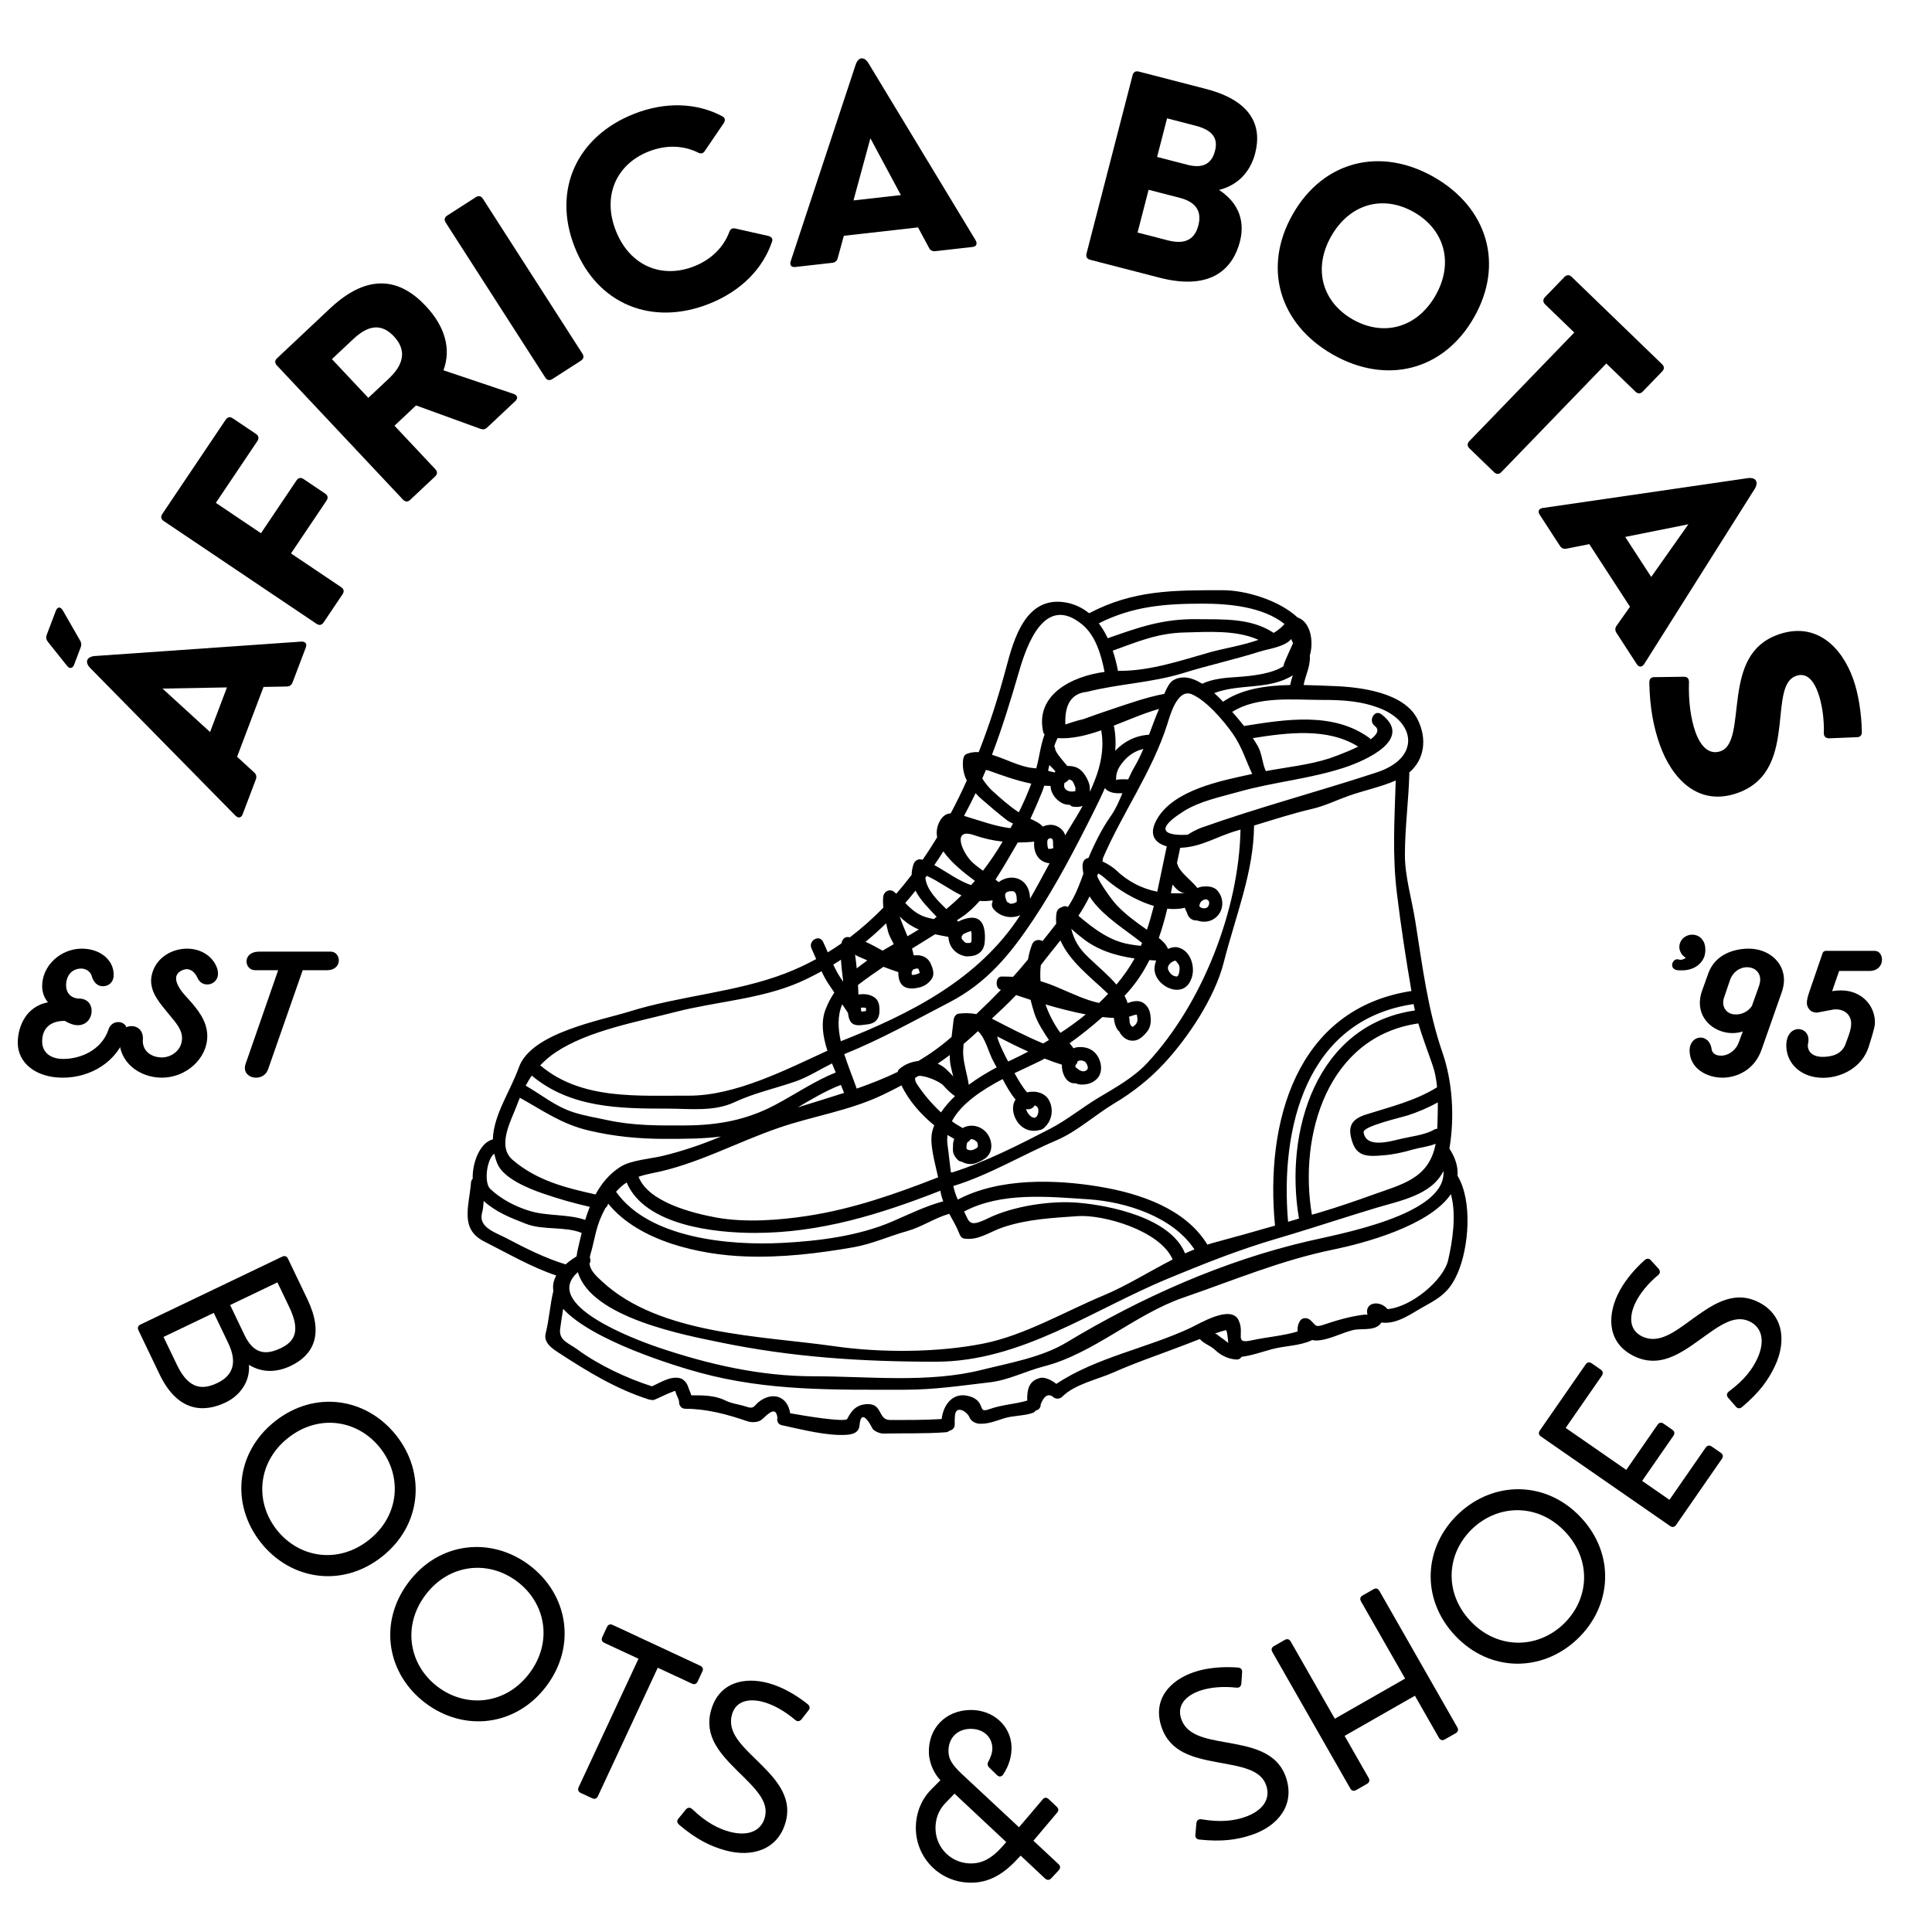 <?xml version="1.0" encoding="UTF-8" standalone="no"?>
<svg
   xmlns:dc="http://purl.org/dc/elements/1.1/"
   xmlns:cc="http://creativecommons.org/ns#"
   xmlns:rdf="http://www.w3.org/1999/02/22-rdf-syntax-ns#"
   xmlns:svg="http://www.w3.org/2000/svg"
   xmlns="http://www.w3.org/2000/svg"
   xmlns:sodipodi="http://sodipodi.sourceforge.net/DTD/sodipodi-0.dtd"
   xmlns:inkscape="http://www.inkscape.org/namespaces/inkscape"
   width="375"
   viewBox="0 0 375 375"
   height="375"
   version="1.0"
   id="svg241"
   sodipodi:docname="1.svg"
   inkscape:version="0.92.5 (2060ec1f9f, 2020-04-08)">
  <sodipodi:namedview
     pagecolor="#ffffff"
     bordercolor="#666666"
     borderopacity="1"
     objecttolerance="10"
     gridtolerance="10"
     guidetolerance="10"
     inkscape:pageopacity="0"
     inkscape:pageshadow="2"
     inkscape:window-width="1366"
     inkscape:window-height="704"
     id="namedview243"
     showgrid="false"
     inkscape:zoom="0.45254834"
     inkscape:cx="-8.1473852"
     inkscape:cy="90.280911"
     inkscape:window-x="0"
     inkscape:window-y="0"
     inkscape:window-maximized="1"
     inkscape:current-layer="svg241" />
  <defs
     id="defs5">
    <clipPath
       id="a">
      <path
         d="M 90 114.5 L 285 114.5 L 285 278.75 L 90 278.75 Z M 90 114.5"
         id="path2" />
    </clipPath>
  </defs>
  <g
     clip-path="url(#a)"
     id="g15">
    <path
       d="M 112.066 242.887 C 112.328 241.707 112.605 240.512 112.902 239.309 C 109.688 237.992 105.422 238.828 102.141 237.559 C 99.086 236.387 96.246 235.254 93.879 233.102 C 93.828 233.938 93.754 234.762 93.543 235.527 C 92.844 238.281 96.344 239.297 98.332 240.352 C 101.895 242.234 105.875 244.242 109.793 245.414 C 110.375 244.895 111.082 244.367 111.91 243.863 C 111.949 243.531 112.004 243.211 112.066 242.887 Z M 113.59 236.781 C 113.852 235.918 114.152 235.07 114.477 234.254 C 111.34 233.52 108.645 232.777 105.395 231.656 C 102.648 230.73 97.758 228.73 96.562 225.93 C 96.273 225.242 96.082 224.574 95.926 223.922 C 94.402 225.133 93.934 229.648 95.168 230.781 C 97.352 232.805 99.996 234.184 102.832 235.047 C 106.148 236.066 110.285 235.633 113.59 236.781 Z M 139.945 220.598 C 136.379 221.055 132.754 221.055 129.043 221.055 C 123.957 221.055 119.168 220.586 114.23 219.422 C 109.023 218.184 105.395 215.574 100.91 213.074 C 100.684 213.594 100.48 214.113 100.273 214.664 C 99.219 217.508 96.379 222.449 99.5 225.133 C 104.195 229.16 109.82 230.562 115.594 231.84 C 116.762 229.699 118.309 227.805 120.473 226.449 C 122.488 225.184 126.246 224.926 128.59 224.367 C 132.496 223.43 136.266 222.137 139.945 220.598 Z M 161.941 192.66 C 161.621 192.18 161.305 191.699 160.984 191.23 C 160.395 190.406 159.914 189.48 159.461 188.523 C 158.094 189.273 156.68 189.988 155.207 190.641 C 147.676 193.941 138.922 194.395 131.023 196.441 C 123.727 198.336 114.152 200.031 107.828 204.27 C 106.68 205.035 105.719 205.871 104.859 206.785 C 112.875 213.582 123.895 212.613 133.676 212.668 C 142.703 212.707 152.512 207.645 160.605 203.941 C 159.707 201.168 159.277 198.359 160.258 195.883 C 160.711 194.707 161.281 193.641 161.941 192.66 Z M 162.215 208.18 C 161.977 207.594 161.723 207.008 161.488 206.41 C 159.137 207.57 156.844 209.066 154.387 209.914 C 150.434 211.289 146.438 212.129 142.598 213.922 C 138.543 215.824 133.922 215.184 129.594 215.184 C 120.238 215.184 110.766 215.07 103.223 208.781 C 102.781 209.395 102.402 210.059 102.035 210.723 C 105.137 212.512 107.805 214.766 111.293 215.887 C 113.473 216.59 115.633 216.918 117.867 217.414 C 122.953 218.508 127.875 218.484 133.051 218.445 C 139.312 218.418 144.867 217.414 150.395 214.492 C 154.312 212.434 158.109 209.801 162.215 208.18 Z M 163.832 212.129 C 163.648 211.625 163.441 211.105 163.219 210.578 C 160.309 211.688 157.59 213.32 154.855 214.938 C 157.863 214 160.863 213.098 163.832 212.129 Z M 163.625 190.5 C 163.637 190.48 163.648 190.457 163.66 190.445 C 163.492 189.062 163.309 187.684 163.23 186.281 C 162.738 186.613 162.246 186.91 161.734 187.227 C 162.176 188.164 162.664 189.09 163.219 189.91 C 163.363 190.109 163.48 190.305 163.625 190.5 Z M 166.289 187.969 C 166.953 187.434 167.641 186.91 168.355 186.414 C 166.992 185.852 165.98 185.395 165.961 185.281 C 166.094 186.156 166.203 187.066 166.289 187.969 Z M 168.098 196.219 C 168.098 196.066 168.109 195.848 168.086 195.648 C 168.059 195.637 168.008 195.613 167.938 195.594 C 167.773 195.566 167.383 195.555 167.086 195.594 C 167.098 195.688 167.113 195.766 167.113 195.848 C 167.137 195.922 167.148 196.012 167.148 196.105 C 167.16 196.184 167.16 196.277 167.176 196.352 C 167.41 196.34 167.629 196.316 167.852 196.277 C 167.938 196.25 168.02 196.234 168.098 196.219 Z M 171.312 184.523 C 172.027 184.098 172.754 183.68 173.473 183.262 C 172.977 182.293 172.496 181.395 172.355 180.754 C 172.234 180.234 172.102 179.727 171.988 179.215 C 170.711 180.469 169.387 181.672 167.996 182.805 C 169.113 183.301 170.219 183.914 171.312 184.523 Z M 178.34 180.406 C 178.195 180.355 178.062 180.297 177.934 180.234 C 176.461 179.531 175.5 178.758 174.629 177.902 C 175.059 179.164 175.617 180.457 176.141 181.723 C 176.879 181.293 177.637 180.859 178.34 180.406 Z M 178.547 188.789 C 178.477 188.754 178.391 188.371 178.391 188.348 C 178.34 188.215 178.281 188.102 178.219 187.992 C 178.242 188.031 177.984 187.969 177.848 187.992 C 177.625 188.043 177.43 188.125 177.219 188.188 C 177.152 188.371 177.074 188.512 176.953 188.645 C 176.953 188.828 176.953 189 176.969 189.184 C 176.969 189.207 176.969 189.207 176.969 189.234 C 177.27 189.234 177.566 189.207 177.852 189.113 C 177.973 189.074 178.453 188.918 178.547 188.789 Z M 180.969 219.539 C 181.066 219.16 181.199 218.793 181.34 218.434 C 178.699 216.277 176.328 213.555 174.984 210.672 C 173.707 211.352 172.418 212.004 171.117 212.613 C 164.754 215.613 157.785 216.633 151.184 218.902 C 142.926 221.73 135.105 226.102 126.469 227.742 C 125.531 227.926 124.699 228.148 123.945 228.406 C 125.816 233.309 134.379 235.465 139.035 236.324 C 144.633 237.34 151.195 236.855 156.781 235.996 C 165.5 234.664 173.859 231.746 182.086 228.516 C 181.461 225.602 180.34 221.871 180.969 219.539 Z M 181.238 178.398 C 181.434 178.25 181.625 178.094 181.809 177.953 C 180.273 176.332 178.637 174.73 177.699 172.879 C 177.051 173.684 176.387 174.496 175.711 175.27 C 177.012 176.609 178.312 177.781 180.504 178.227 C 180.758 178.277 181.004 178.348 181.238 178.398 Z M 183.082 233.172 C 182.824 232.504 182.629 231.828 182.527 231.117 C 170.844 235.684 159.238 239.309 146.5 239.309 C 138.711 239.309 125.16 237.863 121.633 229.516 C 120.852 230.023 120.188 230.613 119.574 231.316 C 125.988 240.434 141.746 241.766 151.707 241.254 C 158.785 240.902 166.617 239.922 173.156 237.105 C 176.203 235.793 179.742 234.059 183.082 233.172 Z M 185.359 212.758 C 184.52 212.176 183.773 211.453 183.082 210.672 C 182.445 209.957 179.582 208.691 178.27 208.836 C 178.074 208.949 177.863 209.078 177.656 209.199 C 177.543 209.484 177.645 209.957 178.145 210.672 C 179.363 212.473 180.91 214.309 182.652 215.918 C 183.414 214.777 184.336 213.738 185.359 212.758 Z M 185.023 208.938 C 184.676 207.57 184.285 206.203 184.359 204.777 C 183.594 205.367 182.801 205.91 182.004 206.461 C 183.344 207.031 184.141 207.988 185.023 208.938 Z M 183.684 176.453 C 184.699 175.605 185.688 174.719 186.621 173.793 C 184.348 172.695 182.223 171.062 179.887 170 C 179.793 170.125 179.703 170.258 179.609 170.371 C 179.848 172.66 181.793 174.602 183.684 176.453 Z M 188.574 181.898 C 188.574 181.613 188.613 181.293 188.547 181 C 188.535 180.938 188.523 180.836 188.5 180.727 C 188.145 180.793 187.348 181.07 186.914 181.367 C 186.855 181.5 186.766 181.613 186.66 181.723 C 186.672 181.879 186.648 182.203 186.66 182.203 C 186.867 182.465 187.223 182.988 187.59 183.027 C 187.961 183.027 188.484 183.141 188.547 182.723 C 188.598 182.465 188.574 182.164 188.574 181.898 Z M 188.484 171.797 C 188.73 171.523 188.977 171.258 189.227 170.973 C 187.027 169.348 184.566 167.375 183.109 165.25 C 182.539 166.148 181.953 167.035 181.352 167.91 C 183.684 169.176 186.004 170.961 188.484 171.797 Z M 189.668 222.758 C 189.902 222.594 189.781 222.449 189.762 222.004 C 189.762 221.77 189.539 221.562 189.359 221.43 C 189.055 221.195 188.719 221.066 188.422 221.105 C 188.266 221.363 188.043 221.574 187.766 221.719 C 187.613 222.066 187.59 222.398 187.59 222.801 C 187.602 222.879 187.613 222.953 187.613 223.012 C 188.277 223.469 188.977 223.246 189.668 222.758 Z M 190.797 169.004 C 192.148 167.258 193.402 165.383 194.613 163.359 C 192.777 163.152 190.941 162.758 189.078 162.105 C 184.566 160.543 186.855 165.703 188.832 167.465 C 189.457 168.027 190.133 168.523 190.797 169.004 Z M 193.453 207.176 C 193.254 206.797 193.066 206.438 192.852 206.07 C 191.84 204.258 191.336 201.547 189.824 200.148 C 189.383 200.539 188.953 200.945 188.523 201.336 C 188.043 201.773 187.539 202.191 187.039 202.625 C 186.965 203.395 186.914 204.125 186.965 204.75 C 187.09 206.734 187.766 208.629 188.031 210.555 C 189.773 209.262 191.645 208.141 193.453 207.176 Z M 196.117 160.75 C 196.289 160.449 196.445 160.148 196.617 159.852 C 196.105 159.605 195.695 159.395 195.5 159.238 C 193.832 157.957 192.27 156.617 190.684 155.246 C 190.199 154.844 189.762 154.41 189.359 153.957 C 189.027 154.621 188.73 155.273 188.391 155.926 C 187.973 156.75 187.551 157.555 187.121 158.363 C 190.5 159.371 193.129 160.383 196.117 160.75 Z M 198.031 177.637 C 196.289 178.41 194.09 177.953 192.84 176.441 C 192.453 175.973 192.453 175.422 192.676 174.977 C 192.645 174.902 192.629 174.836 192.617 174.754 C 191.766 174.914 190.941 174.938 190.16 174.863 C 189.066 176.098 187.898 177.207 186.609 178.055 C 186.336 178.25 186.035 178.434 185.75 178.617 C 185.832 178.707 185.906 178.797 185.988 178.891 C 186.949 178.371 188.082 178.082 188.883 178.137 C 190.906 178.266 191.215 180.492 191.176 182.102 C 191.152 183.027 191.074 183.965 190.406 184.68 C 189.656 185.504 188.656 185.617 187.59 185.637 C 187.367 185.637 187.184 185.578 187.027 185.516 C 185.309 185.086 184.141 183.586 184.09 181.848 C 183.242 181.695 182.371 181.539 181.496 181.344 C 180 182.266 178.508 183.191 177.023 184.121 C 177.152 184.535 177.246 184.953 177.32 185.359 C 177.371 185.383 177.43 185.41 177.48 185.441 C 178.793 185.281 180.07 185.711 180.676 187.105 C 181.055 187.953 181.445 189.09 180.871 189.961 C 180.328 190.785 179.508 191.387 178.559 191.633 C 177.645 191.867 176.57 192.008 175.684 191.609 C 174.863 191.215 174.523 190.395 174.41 189.531 C 174.371 189.246 174.352 188.973 174.371 188.695 C 173.574 188.438 172.551 188.055 171.477 187.656 C 169.805 188.777 168.148 189.949 166.535 191.18 C 166.574 191.801 166.605 192.414 166.625 193.039 C 167.996 192.793 169.656 193.105 170.34 194.258 C 170.699 194.879 170.738 195.699 170.699 196.418 C 170.648 197.277 170.371 197.992 169.605 198.449 C 168.93 198.855 168.035 198.855 167.277 198.961 C 166.449 199.062 165.48 199.012 165.027 198.191 C 164.742 197.672 164.648 197.133 164.598 196.613 C 164.223 196.055 163.844 195.492 163.48 194.934 C 162.531 197.133 162.637 199.602 163.195 202.105 C 176.684 196.785 189.977 190.094 198.031 177.637 Z M 197.355 175.039 C 197.383 175.016 197.332 174.211 197.316 174.066 C 197.273 173.711 197.148 173.215 196.793 173.051 C 196.508 172.906 195.602 172.957 195.234 173.297 C 195.207 173.398 195.156 173.52 195.094 173.621 C 195.062 173.918 195.156 174.25 195.246 174.535 C 195.316 174.691 195.352 174.852 195.441 175.004 C 195.453 175.027 195.469 175.039 195.48 175.07 C 195.695 175.148 195.871 175.25 196.004 175.395 C 196.434 175.457 196.902 175.355 197.355 175.039 Z M 196.641 205.586 C 197.613 205.133 198.59 204.633 199.582 204.113 C 197.551 203.199 195.551 202.207 193.57 201.18 C 193.609 201.402 193.648 201.609 193.719 201.805 C 194.223 203.176 194.938 204.645 195.676 206.043 C 196.004 205.887 196.328 205.727 196.641 205.586 Z M 197.746 157.672 C 198.645 155.863 199.48 154.008 200.168 152.105 C 197.055 151.465 193.883 150.277 192.332 149.719 C 191.941 149.574 191.645 149.496 191.371 149.445 C 191.141 150.004 190.895 150.555 190.66 151.098 C 191.215 152.023 192.113 153.043 192.516 153.41 C 194.152 154.895 195.859 156.434 197.746 157.672 Z M 200.867 214.52 C 200.867 214.504 200.895 214.504 200.957 214.504 C 200.934 214.504 200.895 214.504 200.867 214.504 Z M 201.02 216.895 C 201.57 216.527 201.766 215.234 201.262 214.777 C 201.18 214.715 200.883 214.586 200.855 214.531 C 200.57 215.082 199.852 215.469 199.164 215.258 C 199.297 215.98 200.242 217.234 201.02 216.895 Z M 203.719 167.559 C 201.793 167.375 200.75 165.887 200.711 163.93 C 200.699 163.734 200.723 163.559 200.738 163.359 C 199.664 163.477 198.59 163.527 197.551 163.527 C 196.238 165.719 194.828 168.289 193.23 170.727 C 193.438 170.887 193.648 171.055 193.844 171.223 C 194.988 170.348 196.559 170.035 197.918 170.703 C 199.113 171.273 199.727 172.488 199.883 173.766 C 199.902 173.988 199.934 174.223 199.934 174.445 C 201.242 172.172 202.48 169.867 203.719 167.559 Z M 202.48 202.535 C 202.859 202.312 203.238 202.09 203.598 201.871 C 202.531 200.281 201.297 198.375 200.75 196.625 C 200.477 195.75 200.242 194.902 200.035 194.074 C 198.98 193.73 198.031 193.422 197.223 193.141 C 195.719 194.727 194.113 196.234 192.516 197.707 C 195.781 199.406 199.074 201.117 202.48 202.535 Z M 204.395 164.633 C 204.516 164.559 204.383 164.191 204.395 163.996 C 204.406 163.477 204.484 162.473 203.66 162.746 C 203.133 162.918 203.277 163.734 203.328 164.191 C 203.352 164.457 203.391 164.652 203.496 164.766 C 203.496 164.766 203.512 164.766 203.523 164.766 C 203.781 164.754 204.172 164.781 204.395 164.633 Z M 204.734 149.914 C 204.766 149.863 204.812 149.82 204.848 149.77 C 204.785 149.586 204.406 149.191 203.68 148.488 C 203.598 148.871 203.512 149.238 203.43 149.609 C 204.066 149.781 204.527 149.914 204.734 149.914 Z M 205.84 200.477 C 207.527 199.379 209.172 198.176 210.746 196.898 C 208.152 196.402 205.426 195.688 202.934 194.961 C 203.559 196.758 204.445 198.492 205.527 200.07 C 205.621 200.199 205.723 200.332 205.84 200.477 Z M 208.723 152.938 C 208.723 153.215 208.879 153.176 208.711 152.809 C 208.387 152.035 208.273 151.371 207.477 151.297 C 207.23 151.582 206.945 151.801 206.605 151.984 C 206.531 152.352 206.484 152.758 206.715 153.055 C 207.188 153.707 207.984 153.684 208.723 153.574 C 208.723 153.367 208.723 153.156 208.723 152.938 Z M 210.145 156.418 C 209.574 156.652 208.938 156.668 208.242 156.566 C 208.008 156.539 207.832 156.395 207.672 156.223 C 207.062 156.211 206.461 156.098 205.941 155.766 C 204.977 155.172 204.32 154.359 204.004 153.266 C 203.941 153.043 203.926 152.797 203.914 152.551 C 203.523 152.551 203.117 152.523 202.688 152.5 C 202.555 152.922 202.418 153.34 202.258 153.734 C 201.531 155.48 200.801 157.219 199.996 158.926 C 200.934 159.371 201.805 159.758 202.418 160.449 C 202.809 160.238 203.289 160.125 203.832 160.098 C 204.801 160.062 205.746 160.543 206.336 161.297 C 206.543 161.57 206.668 161.848 206.766 162.133 C 206.965 161.777 207.16 161.418 207.383 161.062 C 208.293 159.594 209.258 158.039 210.145 156.418 Z M 211.066 207.543 C 211.34 207.203 210.859 206.215 210.547 206.043 C 210.105 205.797 209.531 205.738 209.145 206.031 C 209.125 206.082 209.125 206.133 209.113 206.188 C 209.051 206.422 208.906 206.602 208.742 206.758 C 208.742 206.891 208.742 207.031 208.766 207.164 C 208.844 207.215 208.918 207.242 209 207.309 C 209.52 207.828 210.473 208.312 211.066 207.543 Z M 214.395 130.418 C 213.758 127.133 212.652 123.371 210.094 121.25 C 202.871 115.25 199.371 124.902 197.797 130.336 C 196.238 135.707 194.57 141.188 192.543 146.496 C 195.219 147.316 198.02 148.844 200.426 149.066 C 200.672 149.09 200.906 149.117 201.129 149.141 C 201.152 149.09 201.164 149.039 201.18 148.988 C 201.754 146.898 201.977 144.594 202.75 142.574 C 202.625 142.414 202.52 142.258 202.48 142.074 C 200.895 134.879 207.969 131.273 214.395 130.418 Z M 211.547 153.684 C 213.32 149.914 214.477 145.898 213.758 141.852 C 213.746 141.812 213.758 141.789 213.758 141.75 C 210.859 142.766 207.984 143.461 205.266 143.266 C 205.031 143.758 204.812 144.277 204.629 144.828 C 204.734 145 204.801 145.191 204.824 145.41 C 204.875 146.027 206.266 147.617 207.176 148.688 C 207.219 148.688 207.242 148.672 207.281 148.672 C 208.352 148.672 209.258 148.922 210.012 149.707 C 210.711 150.434 211.535 151.934 211.535 152.938 C 211.535 153.176 211.547 153.422 211.547 153.684 Z M 215.086 192.906 C 214.996 192.832 214.922 192.754 214.824 192.66 C 211.742 189.715 207.578 186.586 205.828 182.527 C 204.535 184.16 203.219 185.762 202.023 187.34 C 201.898 188.371 201.887 189.41 201.961 190.445 C 203.25 190.824 204.516 191.305 205.941 191.934 C 208.273 192.922 210.758 194.125 213.32 194.668 C 213.93 194.098 214.516 193.508 215.086 192.906 Z M 214.23 251.426 C 218.754 249.535 223.113 246.758 227.613 244.465 C 225.195 238.852 214.164 235.699 209.16 236.051 C 204.238 236.402 199.504 236.621 194.766 238.188 C 192.098 239.062 189.957 240.836 187.133 240.402 C 186.66 240.34 186.375 239.898 186.223 239.492 C 185.723 238.188 184.973 236.902 184.254 235.598 C 181.473 236.375 178.938 238.148 176.113 238.945 C 172.629 239.91 169.266 241.461 165.676 242.09 C 158.746 243.297 151.809 244.121 144.758 243.875 C 135.938 243.578 123.984 240.98 118.039 233.613 C 117.965 233.949 117.781 234.277 117.496 234.5 C 117.273 234.926 117.055 235.375 116.824 235.844 C 115.594 238.504 115.387 240.879 114.578 243.578 C 114.527 243.742 114.512 243.898 114.477 244.059 C 114.645 244.449 114.672 244.895 114.414 245.254 C 114.59 246.641 115.633 247.594 116.906 248.766 C 128.055 259.082 147.715 259.266 162.023 261.312 C 171.027 262.602 182.047 262.551 190.93 260.773 C 198.941 259.156 206.668 254.578 214.23 251.426 Z M 216.703 191.109 C 218.027 189.52 219.223 187.836 220.227 186.035 C 216.531 185.504 212.918 184.406 209.961 181.98 C 209.258 181.449 208.582 180.875 207.934 180.285 C 208.465 182.438 209.398 184.066 211.223 185.789 C 213.055 187.551 215.047 189.184 216.703 191.109 Z M 217.859 153.957 C 216.664 154.02 215.242 153.969 214.461 152.969 C 213.84 154.398 213.133 155.836 212.406 157.305 C 208.855 164.414 205.008 171.859 200.586 178.484 C 196.066 185.258 191.539 190.797 184.227 194.578 C 177.453 198.09 170.945 201.762 163.871 204.605 C 164.609 206.93 165.562 209.211 166.289 211.301 C 168.996 210.344 171.668 209.305 174.238 208.062 C 174.289 207.844 174.41 207.621 174.578 207.477 C 175.617 206.59 176.906 206.082 178.258 205.938 C 180.504 204.605 182.652 203.066 184.699 201.27 C 184.828 200.172 184.973 199.09 185.086 198.02 C 185.148 197.488 185.441 196.848 186.055 196.758 C 187.051 196.613 188.316 196.613 189.508 196.836 C 191.141 195.297 192.738 193.719 194.285 192.117 C 193.129 191.934 193.168 189.543 194.418 189.543 C 195.219 189.543 195.945 189.57 196.641 189.594 C 197.629 188.5 198.59 187.379 199.531 186.23 C 199.695 185.281 199.945 184.32 200.32 183.324 C 200.672 182.398 201.703 182.266 202.367 182.66 C 203.238 181.551 204.137 180.43 205.008 179.297 C 204.965 178.668 204.949 178.031 205.047 177.363 C 205.121 176.727 205.398 176.359 205.992 176.109 C 206.125 176.059 206.254 176.008 206.383 175.957 C 206.668 175.824 207.012 175.902 207.281 176.047 C 207.648 175.477 207.996 174.902 208.312 174.324 C 209.113 172.797 209.703 171.207 210.277 169.617 C 210.234 169.332 210.207 169.031 210.156 168.707 C 209.973 167.242 210.484 166.641 211.273 166.527 C 212.367 163.906 213.93 160.738 215.547 158.484 C 216.52 157.109 217.207 155.547 217.859 153.957 Z M 220.176 148.895 C 220.848 147.75 221.41 146.562 221.926 145.375 C 220.355 145.727 219.016 146.602 217.953 147.918 C 217.07 148.973 216.531 150.078 216.652 151.48 C 216.621 151.195 218.445 151.258 218.977 151.281 C 219.344 150.461 219.73 149.656 220.176 148.895 Z M 221.434 183.586 C 221.516 183.387 221.594 183.211 221.668 183.016 C 221.605 182.957 221.543 182.906 221.461 182.855 C 218.324 180.391 214.527 178.066 212.07 174.852 C 211.852 174.547 211.652 174.262 211.484 173.988 C 210.859 175.281 210.133 176.527 209.324 177.746 C 212.211 180.223 215.453 182.672 219.262 183.285 C 219.98 183.426 220.707 183.52 221.434 183.586 Z M 222.621 180.457 C 223.129 178.918 223.57 177.379 223.961 175.84 C 220.387 174.793 216.879 172.578 214.727 170.688 C 213.902 169.953 213.398 169.617 213.133 169.555 C 213.07 169.707 213.02 169.879 212.957 170.035 C 213.41 171.328 215.785 174.68 216.777 175.711 C 218.484 177.512 220.551 179.035 222.621 180.457 Z M 224.871 137.836 C 224.898 137.773 224.922 137.691 224.961 137.602 C 222.148 138.387 219.16 139.688 216.152 140.863 C 216.191 140.953 216.246 141.035 216.273 141.16 C 216.543 142.75 216.594 144.266 216.469 145.727 C 218.176 143.902 220.461 142.75 223.027 142.613 C 223.621 141.023 224.195 139.414 224.871 137.836 Z M 230.02 243.285 C 230.621 243.012 231.234 242.754 231.84 242.508 C 227.625 236.129 218.496 233.273 211.324 232.789 C 203.289 232.258 194.379 231.34 187.133 235.148 C 188.195 237.352 188.105 238.258 191.816 236.453 C 196.574 234.133 203.844 233 209.16 233.441 C 215.402 233.961 227.211 236.352 230.02 243.285 Z M 234.195 176.207 C 234.664 175.996 234.91 175.086 234.48 174.719 C 233.988 174.301 233.141 174.82 232.941 175.293 C 232.859 175.488 232.793 175.723 232.809 175.945 C 233.156 176.281 233.68 176.414 234.195 176.207 Z M 238.41 260.672 C 238.273 259.391 238.164 258.102 237.906 258.184 C 237.191 258.379 236.496 258.602 235.809 258.836 C 235.953 258.871 236.086 258.922 236.176 258.988 C 236.508 259.207 236.801 259.5 237.141 259.707 C 237.602 260.008 237.996 260.375 238.41 260.672 Z M 243.055 150.227 C 241.809 147.578 241.039 144.918 239.258 142.379 C 237.465 139.832 234.184 136 231.359 134.77 C 228.5 133.523 227.059 139.035 226.582 140.535 C 223.621 149.82 217.883 157.738 214.086 166.555 C 214.086 166.75 214.062 166.957 213.965 167.156 C 213.965 167.168 213.965 167.18 213.953 167.18 C 215.105 167.711 216.152 168.445 216.559 168.832 C 218.902 171.094 221.617 172.477 224.625 173.078 C 225.258 170.176 225.82 167.258 226.469 164.273 C 224.27 163.672 222.785 162.082 224.582 158.977 C 227.848 153.305 236.957 151.543 243.055 150.227 Z M 235.043 126.555 C 237.516 125.867 241.129 125.301 244.27 124.195 C 239.973 122.242 234.445 122.656 229.969 122.762 C 224.676 122.875 220.707 124.586 215.98 126.297 C 216.43 127.602 216.754 128.918 217 130.223 C 217.133 130.211 217.27 130.211 217.402 130.211 C 223.375 130.211 229.344 128.16 235.043 126.555 Z M 240.781 161.023 C 240.547 161.086 240.312 161.168 240.078 161.234 C 236.211 162.34 233.289 164.348 229.32 164.547 C 229.242 164.547 229.148 164.547 229.074 164.547 C 228.852 165.539 228.645 166.527 228.449 167.516 C 228.461 167.574 228.5 167.609 228.512 167.676 C 228.902 169.277 231.164 170.766 232.414 172.355 C 232.75 172.227 233.09 172.109 233.484 172.082 C 234.457 171.992 235.633 172.07 236.32 172.879 C 237.93 174.754 237.398 177.648 235.094 178.633 C 234.195 179.004 233.223 178.969 232.34 178.656 C 232.312 178.656 232.289 178.668 232.246 178.668 C 231.164 178.668 230.582 177.953 230.348 177.035 C 230.191 176.777 230.078 176.492 229.984 176.191 C 228.902 176.465 227.758 176.504 226.57 176.371 C 226.102 178.316 225.574 180.207 224.922 182.059 C 225.699 182.648 226.367 183.312 226.703 184.188 C 227.316 183.902 227.98 183.742 228.617 183.887 C 231.141 184.473 232.105 187.797 231.234 190 C 231.207 190.051 231.164 190.094 231.141 190.145 C 231.125 190.195 231.113 190.246 231.102 190.305 C 229.434 194.086 223.867 191.305 224.09 187.809 C 224.133 187.352 224.234 186.883 224.418 186.441 C 223.988 186.414 223.543 186.391 223.102 186.352 C 221.875 188.816 220.316 191.133 218.273 193.289 C 218.523 193.742 218.73 194.227 218.863 194.695 C 219.785 194.359 220.918 194.086 221.801 194.594 C 222.66 195.086 223.141 195.973 223.281 196.941 C 223.426 197.918 223.438 199.078 222.855 199.949 C 222.332 200.723 221.371 201.738 220.418 201.934 C 218.926 202.238 217.832 201.375 217.219 200.172 C 217.113 200.098 217.012 200.008 216.922 199.875 C 216.508 199.262 216.246 198.398 216.203 197.582 C 215.516 197.551 214.762 197.5 213.98 197.41 C 211.965 199.195 209.816 200.934 207.605 202.496 C 207.883 202.809 208.129 203.137 208.363 203.473 C 208.598 203.371 208.855 203.289 209.125 203.262 C 210.184 203.16 211.223 203.328 212.098 203.953 C 213.656 205.082 214.395 207.906 212.918 209.395 C 212.109 210.203 211.117 210.516 209.984 210.516 C 209.52 210.516 209.113 210.414 208.742 210.254 C 208.582 210.27 208.426 210.281 208.273 210.254 C 206.84 210.035 206.051 208.223 206.113 206.656 C 204.977 206.305 203.871 205.91 202.77 205.469 C 202.367 205.676 201.977 205.91 201.57 206.094 C 200.309 206.723 198.672 207.449 196.914 208.297 C 197.613 209.551 198.387 210.906 199.348 212.027 C 200.969 211.637 202.859 212.078 203.66 213.645 C 204.527 215.34 204.188 217.457 202.832 218.73 C 202.715 218.887 202.574 219.047 202.336 219.137 C 202.113 219.293 201.898 219.344 201.703 219.355 C 200.012 219.801 198.348 219.137 197.355 217.559 C 196.559 216.277 196.312 214.625 197.121 213.434 C 196.137 212.238 195.34 210.855 194.613 209.445 C 190.629 211.535 186.547 214.219 184.766 217.633 C 185.441 218.133 186.141 218.566 186.855 218.953 C 188.301 218.117 190.223 218.457 191.398 219.762 C 192.676 221.195 192.91 223.652 191.203 224.859 C 190.449 225.379 189.188 226.02 188.238 225.945 C 187.641 225.906 187.145 225.746 186.672 225.488 C 186.402 225.461 186.141 225.367 185.906 225.133 C 185.543 224.758 185.18 224.316 185.035 223.789 C 184.898 223.285 184.984 222.668 184.984 222.148 C 184.984 221.797 185.074 221.414 185.207 221.055 C 184.777 220.82 184.348 220.555 183.918 220.293 C 183.824 220.945 183.824 221.625 183.93 222.348 C 184.164 223.91 184.32 225.746 184.566 227.57 C 184.688 227.559 184.801 227.535 184.898 227.547 C 191.316 225.512 197.824 222.199 203.77 219.121 C 207.125 217.387 210.035 214.973 213.277 213.031 C 216.57 211.066 220.07 209.133 222.711 206.289 C 233.484 194.695 240.484 176.465 240.781 161.023 Z M 247.207 122.852 C 248.039 122.355 248.754 121.785 249.328 121.117 C 245.141 117.766 238.508 117.168 233.57 117.168 C 226.102 117.168 219.91 117.652 213.277 120.988 C 213.953 121.875 214.527 122.852 215.008 123.883 C 221.055 121.762 225.625 120.102 232.34 120.18 C 237.305 120.234 242.77 119.93 247.105 122.773 C 247.145 122.801 247.168 122.824 247.207 122.852 Z M 250.434 132.961 C 250.547 132.32 250.73 131.691 250.926 131.086 C 246.32 133.973 240.66 132.637 235.684 134.523 C 236.289 135.074 236.863 135.645 237.398 136.207 C 240.977 133.719 245.738 133.055 250.434 132.961 Z M 250.977 124.848 C 250.863 124.574 250.73 124.312 250.617 124.043 C 249.355 125.582 246.168 125.941 244.527 126.469 C 239.625 128.02 234.602 129.109 229.711 130.629 C 223.52 132.543 217.195 132.711 210.965 134.289 C 208.008 134.574 206.605 136.691 206.789 140.629 C 207.945 140.211 209.125 139.855 210.328 139.57 C 212.234 138.883 214.148 138.191 216.078 137.562 C 219.312 136.492 222.648 135.297 225.988 134.684 C 226.457 133.535 227.031 132.453 227.684 132.059 C 229.488 131.004 231.48 131.539 233.336 132.711 C 235.473 131.719 237.918 131.547 240.273 131.395 C 242.848 131.223 247.035 130.781 249.234 129.23 C 248.793 129.559 250.043 126.922 250.977 124.848 Z M 258.027 147.203 C 258.078 147.172 261.051 146.195 263.625 144.918 C 257.664 141.188 249.91 142.207 243.176 143.266 C 243.496 143.758 243.812 144.254 244.109 144.766 C 244.98 146.285 244.98 148.117 245.695 149.668 C 249.82 148.895 254.047 148.488 258.027 147.203 Z M 268.137 138.648 C 274.41 143.43 265.238 147.578 260.891 149.004 C 254.195 151.195 247.219 151.777 240.453 153.684 C 236.996 154.66 232.895 155.496 229.812 157.426 C 222.254 162.184 228.695 162.145 230.512 162.02 C 231.336 161.492 232.195 161.051 233.09 160.688 C 244.332 156.691 255.926 153.633 267.215 149.926 C 275.75 147.121 274.707 140.238 268.012 137.551 C 264.289 136.051 260.621 135.855 256.641 135.855 C 251.047 135.855 244.137 135.043 239.168 138.18 C 239.309 138.332 239.441 138.488 239.574 138.633 C 240.219 139.375 240.855 140.148 241.48 140.926 C 241.508 140.926 241.52 140.902 241.547 140.902 C 249.602 139.621 258.754 138.141 265.758 143.207 C 265.875 143.289 265.965 143.391 266.039 143.5 C 267.266 142.598 267.84 141.656 266.824 140.891 C 265.508 139.883 266.812 137.613 268.137 138.648 Z M 273.957 192.352 C 272.891 186.156 271.934 179.867 271.172 173.672 C 270.215 166.047 270.672 159.129 270.91 151.492 C 268.035 152.758 264.676 153.438 261.762 154.477 C 259.406 155.312 257.145 156.434 254.711 156.996 C 250.926 157.883 247.168 159.094 243.41 160.238 C 243.344 169.266 239.883 177.574 237.516 186.848 C 235.781 193.629 230.672 201.324 225.938 206.422 C 223.102 209.469 219.898 212.004 216.324 214.137 C 212.613 216.355 209.051 219.629 205.082 221.328 C 198.359 224.184 192.051 228.055 185.035 230.207 C 185.258 231.145 185.527 232.035 185.906 232.84 C 193.945 228.605 204.801 228.875 213.594 230.363 C 221.188 231.656 230.059 234.551 234.355 241.582 C 234.809 241.422 235.289 241.289 235.758 241.164 C 239.676 240.117 243.578 239.012 247.477 237.891 C 245.531 217.855 251.566 195.801 273.957 192.352 Z M 274.633 196.133 C 274.539 195.715 274.449 195.309 274.379 194.891 C 253.531 197.93 248.434 218.914 250.016 237.148 C 250.719 236.938 251.434 236.73 252.133 236.52 C 249.234 219.629 255.484 198.867 274.633 196.133 Z M 278.934 211.035 C 278.797 209.566 278.543 208.113 278.074 206.785 C 277.152 204.074 276.098 201.387 275.297 198.645 C 257.707 201.191 252.02 220.258 254.637 235.773 C 255.262 235.598 255.898 235.426 256.508 235.23 C 259.785 234.254 263.062 233.125 266.27 231.969 C 272.188 229.84 277.363 228.801 278.664 222.004 C 277.266 222.566 275.75 222.707 274.277 223.113 C 272.414 223.652 270.445 224.102 268.516 224.246 C 265.863 224.469 263.531 224.652 262.547 221.832 C 261.441 218.68 262.27 217.234 265.211 216.305 C 269.867 214.836 274.758 213.656 278.934 211.035 Z M 278.973 219.098 C 279.023 217.469 279.094 215.723 279.082 213.973 C 277.203 215.012 275.238 215.848 273.199 216.512 C 272.188 216.844 264.535 218.59 264.676 219.75 C 265.078 222.852 269.504 221.637 271.688 221.105 C 273.641 220.625 276.648 220.293 278.324 219.281 C 278.543 219.137 278.766 219.098 278.973 219.098 Z M 253.883 240.918 C 259.906 239.504 280.863 235.805 280.172 227.273 C 277.895 232.02 271.574 233.09 266.969 234.488 C 262.598 235.812 258.25 237.211 253.891 238.578 C 253.863 238.578 253.852 238.594 253.828 238.594 C 251.785 239.23 249.746 239.859 247.688 240.461 C 240.391 242.609 233.836 245.23 226.848 248.113 C 212.039 254.23 198.203 264.309 181.625 264.309 C 167.371 264.309 153.844 263.453 139.867 260.57 C 132.977 259.145 114.746 255.781 112.168 246.926 C 105.004 253.172 123.051 259.93 127.77 261.531 C 137.504 264.832 147.621 267.137 157.938 267.137 C 168.648 267.137 180.184 268.5 190.602 265.879 C 195.941 264.547 202.195 263.465 206.984 260.582 C 221.492 251.844 237.426 244.75 253.883 240.918 Z M 281.082 244.602 C 281.906 241.043 282.746 235.793 281.613 231.785 C 277.438 237.965 264.551 241.359 258.875 242.52 C 248.559 244.629 239.586 248.465 229.672 251.867 C 220.227 255.129 212.262 262.762 202.531 265.238 C 199.102 266.125 195.695 267.898 192.137 268.305 C 186.363 268.969 181.445 269.746 175.566 269.746 C 161.879 269.746 149.078 270.039 135.824 266.434 C 130.922 265.105 114.918 260.191 109.309 254.047 C 109.094 255.34 108.898 256.656 108.727 257.922 C 108.41 260.191 110.426 260.711 112.082 261.938 C 116.207 264.961 121.641 267.52 126.535 269.082 C 128.223 268.355 129.98 267.113 131.895 267.48 C 132.652 267.613 133.328 268.441 133.551 269.133 C 133.738 269.711 134.012 270.254 134.18 270.832 C 136.355 270.816 138.723 270.832 140.652 271.77 C 142.09 272.488 143.43 272.555 144.891 273.047 C 146.414 273.566 146.344 272.84 147.309 272.086 C 149.855 270.09 152.84 270.895 153.375 274.312 C 156.246 274.832 164.09 276.125 164.457 275.398 C 165.328 273.648 166.387 272.539 168.516 272.539 C 171.312 272.539 170.43 275.617 172.727 275.617 C 176.09 275.617 179.434 275.645 182.773 275.434 C 183.133 272.406 185.258 269.785 188.758 271.223 C 189.273 271.445 189.824 271.852 190.121 272.344 C 190.762 273.453 190.395 274.105 192.113 273.492 C 194.52 272.629 197.02 272.555 199.383 271.852 C 199.348 269.93 199.555 268.094 201.793 267.48 C 203.199 267.086 205.047 268.613 205.031 268.613 C 212.758 263.453 222.699 261.672 231.051 257.75 C 232.941 256.863 238.949 253.172 240.414 256.262 C 241.691 258.949 239.391 260.945 242.992 260.152 C 245.672 259.551 249.094 259.289 251.852 258.441 C 251.824 257.727 251.887 257.164 252.266 256.484 C 252.695 255.691 253.684 255.691 254.309 256.211 C 255.352 257.086 255.168 257.699 256.727 257.188 C 258.066 256.746 259.418 256.301 260.789 255.953 C 261.984 255.637 263.113 255.414 264.316 255.23 C 264.676 255.168 265.055 255.156 265.422 255.18 C 264.797 252.715 267.84 252.336 269.27 254.047 C 269.281 254.059 269.281 254.086 269.312 254.098 C 273.898 253.734 280.188 248.48 281.082 244.602 Z M 282.914 228.223 C 285.855 233.125 285.102 242.152 282.914 247.148 C 281.457 250.449 279.871 251.703 276.59 253.484 C 273.977 254.906 271.246 257.098 268.137 256.707 C 268.125 256.707 268.125 256.695 268.113 256.695 C 268.035 256.852 267.918 257.016 267.723 257.188 C 266.434 258.348 264.105 257.777 262.508 258.195 C 260.398 258.738 258.004 260.02 255.855 260.176 C 255.352 260.215 254.973 260.176 254.66 260.082 C 254.598 260.141 254.555 260.191 254.477 260.215 C 252.047 261.273 249.457 261.191 246.91 261.867 C 244.957 262.395 242.992 263.109 240.988 263.355 C 240.793 263.688 240.453 263.906 239.945 263.883 C 238.387 263.773 236.969 263.098 235.84 262.016 C 234.91 261.141 233.703 260.855 232.883 259.906 C 231.949 260.266 231.012 260.633 230.059 261 C 225.445 262.785 220.719 264.352 216.191 266.359 C 213.02 267.777 208.633 268.641 206.176 271.102 C 205.758 271.508 205.109 271.598 204.602 271.301 C 203.574 270.363 202.715 270.793 202 272.566 C 202.023 273.281 201.57 273.676 201.039 273.777 C 200.883 273.984 200.699 274.168 200.402 274.262 C 198.57 274.871 196.641 274.73 194.809 275.316 C 193.23 275.828 191.84 276.398 190.18 276.348 C 189.383 276.336 188.461 275.852 188.168 275.094 C 187.777 274.066 185.648 272.656 185.371 274.625 C 185.309 275.238 185.281 275.867 185.309 276.473 C 185.32 277.195 184.84 277.59 184.309 277.691 C 184.113 277.859 183.879 277.977 183.582 278 C 179.531 278.305 175.5 278.16 171.457 278.254 C 170.832 278.266 169.891 277.875 169.426 277.406 C 169.359 277.34 167.176 272.699 166.828 276.672 C 166.707 278.109 165.469 278.418 164.273 278.5 C 160.457 278.734 155.637 277.457 151.785 276.645 C 150.977 276.473 150.746 275.77 150.898 275.164 C 150.898 275.137 150.887 275.125 150.887 275.094 C 150.516 272.422 148.441 275.227 147.633 275.695 C 146.918 276.113 145.84 276.125 145.074 275.867 C 141.156 274.523 137.215 273.453 133.051 273.441 C 132.191 273.441 131.773 272.738 131.805 272.07 C 131.805 272.059 131.805 272.059 131.805 272.039 C 131.711 271.402 131.34 270.938 131.18 270.336 C 131.059 269.855 131.059 269.957 130.582 270.129 C 129.398 270.559 128.281 271.16 127.117 271.652 C 126.781 271.793 126.504 271.781 126.277 271.68 C 126.172 271.68 126.094 271.691 125.988 271.652 C 119.574 269.613 114.059 266.227 108.492 262.602 C 107.191 261.754 105.461 260.621 105.914 258.809 C 106.602 256.094 106.75 253.262 107.41 250.551 C 107.242 249.574 107.41 248.582 107.973 247.578 C 103.102 245.945 98.578 243.285 94.023 240.992 C 89.184 238.566 91.047 234.184 91.422 229.527 C 91.445 229.219 91.578 228.984 91.75 228.789 C 91.656 225.66 93.176 221.746 95.66 221.156 C 95.816 216.316 99.008 211.934 100.723 207.152 C 103.133 200.445 116.559 198.09 122.242 196.316 C 132.039 193.262 142.902 192.609 152.434 188.93 C 154.512 188.137 156.508 187.195 158.418 186.156 C 158.121 185.465 157.824 184.77 157.52 184.109 C 156.805 182.609 159.043 181.277 159.758 182.805 C 160.074 183.457 160.371 184.148 160.668 184.852 C 161.582 184.301 162.453 183.719 163.32 183.117 C 163.43 182.477 163.859 181.824 164.598 181.879 C 164.73 181.895 164.844 181.898 164.965 181.93 C 167.262 180.184 169.426 178.25 171.457 176.18 C 171.391 175.504 171.363 174.805 171.426 174.102 C 171.535 172.98 172.773 172.379 173.656 173.191 C 173.758 173.285 173.848 173.375 173.953 173.477 C 174.996 172.293 175.996 171.062 176.953 169.801 C 176.953 169.148 177.074 168.473 177.309 167.75 C 177.531 167.09 178.207 166.629 178.906 166.84 C 178.957 166.855 179.016 166.883 179.066 166.895 C 180.059 165.469 180.992 164.012 181.902 162.523 C 181.707 161.469 181.832 160.398 182.445 159.328 C 183.031 158.301 183.723 157.922 184.531 157.871 C 185.648 155.781 186.684 153.656 187.652 151.504 C 187.062 150.289 186.766 148.965 186.938 147.488 C 186.988 147.059 187.145 146.547 187.59 146.355 C 188.328 146.039 189.137 145.938 189.969 145.988 C 192.113 140.547 193.855 135.02 195.289 129.633 C 196.781 124.016 199.086 115.629 206.812 116.93 C 208.621 117.246 210.133 118 211.395 119.031 C 219.992 114.516 227.688 114.559 237.352 114.559 C 241.887 114.559 248.336 116.566 251.852 119.844 C 254.402 120.691 255.039 124.535 254.23 127.246 C 254.246 127.367 254.258 127.469 254.258 127.602 C 254.258 129.531 253.371 131.148 253.031 132.961 C 255.09 132.996 257.094 133.105 258.914 133.168 C 264.07 133.352 272.484 134.398 275.113 139.547 C 277.066 143.367 276.504 147.438 273.508 149.965 C 273.52 150.043 273.566 150.109 273.551 150.199 C 273.406 155.469 272.691 160.688 272.691 165.953 C 272.691 170.125 274.047 174.617 274.695 178.719 C 276.109 187.551 277.09 195.91 280.016 204.41 C 281.941 210.008 282.359 216.879 281.328 222.93 C 282.566 224.836 283.035 226.598 282.902 228.211 C 282.914 228.223 282.914 228.223 282.914 228.223 Z M 230.02 173.336 C 229.109 173.324 228.289 172.602 227.602 171.691 C 227.5 172.254 227.379 172.812 227.266 173.375 C 228.164 173.414 229.074 173.414 230.02 173.336 Z M 228.105 186.414 C 228.105 186.414 228.082 186.453 227.898 186.523 C 227.211 186.77 226.531 187.461 226.715 188.113 C 226.875 188.645 227.355 189.246 227.836 189.41 C 228.422 189.609 228.535 189.609 228.762 189.184 C 228.941 188.633 229.086 187.707 228.789 187.238 C 228.629 186.973 228.41 186.699 228.164 186.492 C 228.105 186.453 228.105 186.43 228.105 186.414 Z M 219.762 199.367 C 219.875 199.285 220.008 199.195 220.121 199.121 C 220.719 198.676 220.867 198.102 220.734 197.387 C 220.672 197.004 220.707 196.887 220.418 196.953 C 220.031 197.043 219.652 197.176 219.262 197.316 C 219.223 197.328 219.172 197.34 219.121 197.359 C 219.184 197.512 219.234 197.695 219.234 197.906 C 219.25 198.297 219.262 198.703 219.496 199.027 C 219.652 199.246 219.859 199.246 219.762 199.367"
       id="path13" />
  </g>
  <g
     id="g23">
    <g
       id="g21">
      <g
         id="g19">
        <path
           d="M -30.891 -33.84 C -30.707 -34.32 -30.754 -34.758 -31.016 -35.172 L -34.387 -41.047 C -34.863 -41.805 -35.426 -41.703 -35.73 -40.898 L -37.469 -36.305 C -37.672 -35.777 -37.578 -35.32 -37.262 -34.91 L -33.539 -30.246 C -33.066 -29.621 -32.449 -29.727 -32.172 -30.461 Z M -28.168 -32.152 C -29.746 -32.012 -30.145 -30.957 -29.047 -29.832 L -0.848 -1.16 C -0.293 -0.609 0.277 -0.734 0.539 -1.426 L 3.105 -8.199 C 3.305 -8.73 3.191 -9.191 2.777 -9.559 L -0.535 -12.598 L 4.598 -26.152 L 9.094 -26.234 C 9.645 -26.238 10.039 -26.508 10.238 -27.039 L 12.805 -33.812 C 13.074 -34.527 12.719 -34.977 11.949 -34.953 Z M -15.012 -25.832 L -2.504 -26.059 L -5.781 -17.398 Z M -15.012 -25.832"
           transform="translate(46.554 159.486)"
           id="path17" />
      </g>
    </g>
  </g>
  <g
     id="g31">
    <g
       id="g29">
      <g
         id="g27">
        <path
           d="M 6.305 -9.375 C 6.676 -9.926 6.582 -10.402 6.031 -10.773 L -3.691 -17.312 L 3.191 -27.543 C 3.562 -28.094 3.469 -28.57 2.918 -28.941 L -1.238 -31.738 C -1.789 -32.109 -2.266 -32.016 -2.637 -31.465 L -9.52 -21.234 L -18.281 -27.129 L -10.223 -39.113 C -9.852 -39.664 -9.965 -40.152 -10.496 -40.512 L -14.98 -43.527 C -15.531 -43.895 -16.008 -43.805 -16.379 -43.254 L -28.66 -24.992 C -29.031 -24.441 -28.938 -23.965 -28.387 -23.594 L 1.25 -3.66 C 1.797 -3.289 2.277 -3.383 2.645 -3.934 Z M 6.305 -9.375"
           transform="translate(60.175 124.733)"
           id="path25" />
      </g>
    </g>
  </g>
  <g
     id="g39">
    <g
       id="g37">
      <g
         id="g35">
        <path
           d="M 9.898 -28.383 C 11.418 -32.473 10.25 -36.836 6.449 -40.879 C 1.672 -45.961 -4.465 -47.578 -12.129 -40.379 L -22.383 -30.738 C -22.867 -30.285 -22.883 -29.801 -22.426 -29.316 L 2.031 -3.289 C 2.484 -2.809 2.973 -2.793 3.453 -3.246 L 8.27 -7.773 C 8.734 -8.207 8.77 -8.711 8.312 -9.195 L 0.391 -17.625 L 4.578 -21.562 L 17.02 -17.039 C 17.551 -16.832 17.973 -16.891 18.383 -17.277 L 23.859 -22.422 C 24.398 -22.93 24.293 -23.504 23.555 -23.789 Z M -8.031 -34.047 C -6.332 -35.645 -3.145 -38.605 0.27 -34.973 C 3.887 -31.125 0.395 -27.809 -0.965 -26.531 L -4.688 -23.031 L -11.754 -30.551 Z M -8.031 -34.047"
           transform="translate(76.178 100.256)"
           id="path33" />
      </g>
    </g>
  </g>
  <g
     id="g47">
    <g
       id="g45">
      <g
         id="g43">
        <path
           d="M 9.504 -6.109 C 10.062 -6.465 10.168 -6.941 9.809 -7.5 L -9.496 -37.547 C -9.855 -38.105 -10.332 -38.207 -10.891 -37.848 L -16.406 -34.305 C -16.965 -33.945 -17.07 -33.469 -16.711 -32.914 L 2.598 -2.867 C 2.957 -2.309 3.43 -2.203 3.988 -2.562 Z M 9.504 -6.109"
           transform="translate(103.23 76.13)"
           id="path41" />
      </g>
    </g>
  </g>
  <g
     id="g55">
    <g
       id="g53">
      <g
         id="g51">
        <path
           d="M 21.172 -7.305 C 27.457 -9.777 31.688 -14.188 33.441 -19.395 C 33.637 -19.973 33.367 -20.316 32.711 -20.504 L 26.344 -21.934 C 25.73 -22.086 25.344 -21.855 25.137 -21.246 C 24.051 -18.363 21.707 -15.938 18.324 -14.605 C 12.016 -12.121 5.797 -14.715 3.125 -21.504 C 0.441 -28.312 3.234 -34.43 9.523 -36.902 C 12.926 -38.242 16.273 -38.059 19.055 -36.695 C 19.621 -36.391 20.082 -36.496 20.406 -37.016 L 24.086 -42.426 C 24.422 -42.98 24.34 -43.449 23.75 -43.746 C 18.883 -46.316 12.844 -46.633 6.652 -44.195 C -4.363 -39.859 -9.266 -29.508 -4.875 -18.355 C -0.484 -7.199 10.133 -2.961 21.172 -7.305 Z M 21.172 -7.305"
           transform="translate(116.412 66.296)"
           id="path49" />
      </g>
    </g>
  </g>
  <g
     id="g63">
    <g
       id="g61">
      <g
         id="g59">
        <path
           d="M 15.73 -39.746 C 14.887 -41.086 13.766 -40.957 13.266 -39.469 L 0.645 -1.285 C 0.41 -0.539 0.781 -0.09 1.512 -0.172 L 8.715 -0.984 C 9.273 -1.047 9.637 -1.359 9.773 -1.895 L 10.965 -6.23 L 25.363 -7.859 L 27.492 -3.895 C 27.746 -3.406 28.168 -3.18 28.727 -3.246 L 35.93 -4.059 C 36.684 -4.145 36.922 -4.664 36.551 -5.34 Z M 16.117 -25.156 L 22.035 -14.133 L 12.832 -13.094 Z M 16.117 -25.156"
           transform="translate(152.826 51.997)"
           id="path57" />
      </g>
    </g>
  </g>
  <g
     id="g71">
    <g
       id="g69">
      <g
         id="g67">
        <path
           d="M 18.004 4.652 C 28.371 7.332 32.359 2.602 33.637 -2.344 C 34.578 -5.984 33.684 -9.691 29.582 -12.375 C 33.051 -13.23 35.613 -15.688 36.598 -19.492 C 37.934 -24.676 36.051 -29.652 27.012 -31.988 L 14.027 -35.344 C 13.387 -35.508 12.965 -35.262 12.801 -34.621 L 3.867 -0.043 C 3.699 0.602 3.949 1.02 4.59 1.188 Z M 19.496 -26.27 L 25.016 -24.844 C 28.699 -23.891 29.355 -22.098 28.801 -19.957 C 28.23 -17.746 26.766 -16.398 23.461 -17.254 L 17.562 -18.777 Z M 15.914 -12.402 L 21.957 -10.844 C 25.453 -9.941 26.191 -7.898 25.578 -5.52 C 24.992 -3.258 23.52 -1.586 19.668 -2.582 L 13.77 -4.105 Z M 15.914 -12.402"
           transform="translate(207.03 49.24)"
           id="path65" />
      </g>
    </g>
  </g>
  <g
     id="g79">
    <g
       id="g77">
      <g
         id="g75">
        <path
           d="M 18.965 11.965 C 29.324 17.895 40.457 15.211 46.398 4.832 C 52.344 -5.551 49.023 -16.508 38.664 -22.441 C 28.324 -28.359 17.215 -25.664 11.27 -15.285 C 5.328 -4.902 8.625 6.043 18.965 11.965 Z M 22.859 5.164 C 16.973 1.793 15.105 -4.68 18.73 -11.012 C 22.367 -17.363 28.867 -19.023 34.77 -15.641 C 40.676 -12.262 42.578 -5.793 38.938 0.559 C 35.301 6.91 28.762 8.543 22.859 5.164 Z M 22.859 5.164"
           transform="translate(239.68 56.821)"
           id="path73" />
      </g>
    </g>
  </g>
  <g
     id="g87">
    <g
       id="g85">
      <g
         id="g83">
        <path
           d="M 12.504 12.086 C 12.965 12.527 13.469 12.539 13.93 12.059 L 34.293 -9.012 L 39.945 -3.551 C 40.422 -3.09 40.926 -3.113 41.371 -3.574 L 45.125 -7.461 C 45.586 -7.938 45.578 -8.422 45.102 -8.883 L 27.578 -25.816 C 27.117 -26.262 26.613 -26.27 26.152 -25.793 L 22.398 -21.906 C 21.957 -21.445 21.965 -20.926 22.422 -20.48 L 28.074 -15.02 L 7.711 6.051 C 7.25 6.527 7.277 7.031 7.738 7.477 Z M 12.504 12.086"
           transform="translate(277.492 79.565)"
           id="path81" />
      </g>
    </g>
  </g>
  <g
     id="g95">
    <g
       id="g93">
      <g
         id="g91">
        <path
           d="M 42.586 -3.711 C 43.406 -5.062 42.789 -6.008 41.234 -5.789 L 1.438 0.004 C 0.668 0.125 0.43 0.66 0.828 1.277 L 4.777 7.352 C 5.086 7.828 5.527 8.008 6.066 7.895 L 10.477 7.02 L 18.375 19.172 L 15.781 22.848 C 15.457 23.293 15.445 23.77 15.754 24.242 L 19.699 30.32 C 20.117 30.957 20.688 30.938 21.125 30.301 Z M 29.707 3.164 L 22.496 13.387 L 17.449 5.621 Z M 29.707 3.164"
           transform="translate(298.004 98.598)"
           id="path89" />
      </g>
    </g>
  </g>
  <g
     id="g103">
    <g
       id="g101">
      <g
         id="g99">
        <path
           d="M 4.145 14.531 C 6.457 21.035 11.547 26.633 19.254 23.895 C 25.688 21.605 26.797 15.844 27.387 10.758 C 27.906 5.91 28.008 2.094 30.602 1.172 C 32.641 0.445 34.023 2.066 34.887 4.496 C 35.668 6.695 36.066 9.578 35.988 12.293 C 35.984 12.945 36.363 13.277 36.992 13.289 L 42.363 13.074 C 43.016 13.078 43.367 12.746 43.363 12.07 C 43.316 8.488 42.688 4.594 41.699 1.816 C 39.457 -4.504 34.441 -9.445 27.105 -6.84 C 21.504 -4.852 20.074 -0.066 19.348 4.934 C 18.625 10.016 18.688 14.812 15.957 15.785 C 13.781 16.559 12.086 14.945 11.051 12.027 C 10.164 9.527 9.684 6.047 9.812 2.379 C 9.816 1.727 9.52 1.336 8.844 1.34 L 3.137 1.414 C 2.453 1.398 2.133 1.746 2.113 2.43 C 2.203 7.297 2.922 11.082 4.145 14.531 Z M 4.145 14.531"
           transform="translate(318.018 130.018)"
           id="path97" />
      </g>
    </g>
  </g>
  <g
     id="g111">
    <g
       id="g109">
      <g
         id="g107">
        <path
           d="M 5.828 12.168 C 9.359 19.535 14.434 19.66 18.688 17.621 C 21.18 16.43 23.453 13.805 23.184 10.332 C 25.836 11.988 28.746 11.758 31.316 10.527 C 35.699 8.426 37.789 4.406 34.523 -2.414 L 30.766 -10.254 C 30.523 -10.766 30.133 -10.902 29.621 -10.66 L 2.148 2.5 C 1.641 2.746 1.504 3.137 1.746 3.645 Z M 28.711 -5.672 L 31.012 -0.871 C 33.281 3.871 31.977 5.844 29.367 7.094 C 26.496 8.469 24.117 8.309 22.316 4.547 L 19.531 -1.273 Z M 16.355 0.25 L 19.16 6.105 C 21.117 10.188 19.805 12.535 17.082 13.84 C 14.551 15.051 11.668 15.48 9.223 10.379 L 6.605 4.918 Z M 16.355 0.25"
           transform="translate(25.138 254.58)"
           id="path105" />
      </g>
    </g>
  </g>
  <g
     id="g119">
    <g
       id="g117">
      <g
         id="g115">
        <path
           d="M 10.992 14.973 C 16.777 22.281 26.797 23.84 34.531 17.715 C 42.254 11.605 43.062 1.484 37.277 -5.824 C 31.492 -13.137 21.469 -14.664 13.75 -8.555 C 6.012 -2.43 5.207 7.66 10.992 14.973 Z M 14.098 12.516 C 9.77 7.043 10.363 -0.641 16.297 -5.332 C 22.262 -10.051 29.832 -8.855 34.172 -3.367 C 38.5 2.102 37.938 9.762 31.973 14.48 C 26.008 19.199 18.426 17.984 14.098 12.516 Z M 14.098 12.516"
           transform="translate(39.626 284.427)"
           id="path113" />
      </g>
    </g>
  </g>
  <g
     id="g127">
    <g
       id="g125">
      <g
         id="g123">
        <path
           d="M 14.445 11.676 C 21.898 17.273 31.984 16.223 37.906 8.332 C 43.816 0.457 42.02 -9.539 34.562 -15.133 C 27.105 -20.73 17.023 -19.648 11.113 -11.773 C 5.191 -3.883 6.988 6.082 14.445 11.676 Z M 16.82 8.512 C 11.242 4.324 9.859 -3.262 14.398 -9.309 C 18.965 -15.395 26.59 -16.164 32.188 -11.965 C 37.766 -7.777 39.172 -0.23 34.605 5.855 C 30.043 11.938 22.398 12.695 16.82 8.512 Z M 16.82 8.512"
           transform="translate(68.166 318.913)"
           id="path121" />
      </g>
    </g>
  </g>
  <g
     id="g135">
    <g
       id="g133">
      <g
         id="g131">
        <path
           d="M 10.805 5.035 C 11.316 5.273 11.707 5.133 11.945 4.617 L 23.555 -20.297 L 30.164 -17.219 C 30.676 -16.977 31.074 -17.141 31.305 -17.633 L 32.195 -19.551 C 32.438 -20.062 32.293 -20.453 31.781 -20.691 L 14.824 -28.594 C 14.312 -28.832 13.922 -28.691 13.684 -28.176 L 12.789 -26.258 C 12.559 -25.766 12.691 -25.355 13.203 -25.117 L 19.812 -22.039 L 8.207 2.875 C 7.965 3.387 8.129 3.785 8.621 4.016 Z M 10.805 5.035"
           transform="translate(104.118 344.001)"
           id="path129" />
      </g>
    </g>
  </g>
  <g
     id="g143">
    <g
       id="g141">
      <g
         id="g139">
        <path
           d="M 11.566 3.91 C 16.715 5.34 21.785 3.836 23.289 -1.57 C 24.742 -6.801 20.883 -10.438 17.449 -13.805 C 14.539 -16.637 11.961 -19.18 12.867 -22.43 C 13.629 -25.176 16.277 -25.633 19.004 -24.875 C 21.043 -24.309 23.195 -23.059 25.129 -21.414 C 25.566 -21.031 25.98 -21.109 26.348 -21.488 L 27.699 -23.223 C 28.047 -23.625 28.039 -24.062 27.602 -24.441 C 25.184 -26.379 22.5 -27.84 20.039 -28.523 C 15.215 -29.863 10.316 -28.66 8.812 -23.25 C 7.414 -18.227 10.617 -14.812 13.887 -11.555 C 17.234 -8.258 20.137 -5.645 19.25 -2.457 C 18.488 0.289 15.832 1.246 12.297 0.266 C 10.281 -0.297 7.941 -1.426 5.195 -4.059 C 4.762 -4.461 4.324 -4.453 3.953 -4.055 L 2.535 -2.316 C 2.164 -1.922 2.152 -1.488 2.586 -1.086 C 5.961 1.789 8.66 3.102 11.566 3.91 Z M 11.566 3.91"
           transform="translate(129.201 355.24)"
           id="path137" />
      </g>
    </g>
  </g>
  <g
     id="g151">
    <g
       id="g149">
      <g
         id="g147">
        <path
           d="M 24.914 -7.828 L 29.461 -13.215 C 29.848 -13.645 29.836 -14.02 29.449 -14.41 L 27.922 -15.855 C 27.512 -16.242 27.09 -16.312 26.707 -15.844 L 22.117 -10.438 L 10.891 -20.898 C 8.934 -22.773 8.461 -23.828 8.426 -25.129 C 8.359 -27.578 9.941 -29.465 12.602 -29.539 C 15.094 -29.609 16.875 -28.062 16.938 -25.844 C 16.961 -25.027 16.672 -24.098 16.172 -23.203 C 15.93 -22.777 15.984 -22.34 16.352 -22.012 L 17.836 -20.566 C 18.223 -20.18 18.707 -20.191 19.047 -20.684 C 20.195 -22.434 20.711 -24.27 20.66 -26.07 C 20.551 -30.113 17.066 -33.328 12.543 -33.203 C 7.832 -33.074 4.488 -29.652 4.621 -24.898 C 4.676 -22.781 5.762 -20.676 6.859 -19.574 L 5.027 -17.723 C 2.988 -15.652 2.016 -12.816 2.094 -10.012 C 2.25 -4.273 6.973 0.48 13.105 0.312 C 15.977 0.234 18.582 -0.973 21.234 -3.684 L 22.438 -4.934 L 27.168 -0.492 C 27.578 -0.129 28.016 -0.141 28.383 -0.547 L 29.809 -2.074 C 30.195 -2.484 30.184 -2.922 29.773 -3.289 Z M 18.543 -6.336 C 16.605 -4.25 14.828 -3.465 13.004 -3.418 C 9.109 -3.309 6.008 -6.305 5.906 -10.098 C 5.855 -11.938 6.457 -13.695 7.762 -15.07 L 9.594 -16.965 L 19.641 -7.559 Z M 18.543 -6.336"
           transform="translate(175.675 365.11)"
           id="path145" />
      </g>
    </g>
  </g>
  <g
     id="g159">
    <g
       id="g157">
      <g
         id="g155">
        <path
           d="M 11.766 -3.27 C 16.824 -4.98 20.176 -9.074 18.375 -14.395 C 16.641 -19.535 11.402 -20.371 6.668 -21.227 C 2.672 -21.934 -0.891 -22.586 -1.969 -25.781 C -2.883 -28.48 -0.949 -30.352 1.73 -31.258 C 3.734 -31.934 6.219 -32.109 8.742 -31.836 C 9.32 -31.766 9.617 -32.066 9.707 -32.582 L 9.852 -34.773 C 9.914 -35.305 9.66 -35.664 9.086 -35.734 C 5.996 -35.973 2.957 -35.676 0.535 -34.855 C -4.207 -33.254 -7.582 -29.5 -5.785 -24.184 C -4.113 -19.242 0.453 -18.219 4.988 -17.363 C 9.609 -16.516 13.48 -15.988 14.539 -12.852 C 15.453 -10.156 13.793 -7.867 10.32 -6.695 C 8.336 -6.023 5.766 -5.641 2.016 -6.277 C 1.43 -6.367 1.074 -6.113 0.988 -5.574 L 0.793 -3.344 C 0.711 -2.805 0.945 -2.441 1.527 -2.352 C 5.934 -1.875 8.906 -2.305 11.766 -3.27 Z M 11.766 -3.27"
           transform="translate(231.236 359.406)"
           id="path153" />
      </g>
    </g>
  </g>
  <g
     id="g167">
    <g
       id="g165">
      <g
         id="g163">
        <path
           d="M 5.586 -3.191 C 6.059 -3.461 6.184 -3.871 5.906 -4.363 L 1.25 -12.512 L 14.895 -20.305 L 19.547 -12.152 C 19.828 -11.664 20.23 -11.555 20.719 -11.836 L 22.793 -13.02 C 23.285 -13.301 23.395 -13.699 23.113 -14.191 L 8.008 -40.641 C 7.727 -41.133 7.324 -41.242 6.836 -40.961 L 4.762 -39.777 C 4.27 -39.496 4.16 -39.094 4.441 -38.605 L 12.992 -23.633 L -0.652 -15.84 L -9.203 -30.812 C -9.484 -31.305 -9.902 -31.402 -10.375 -31.133 L -12.449 -29.945 C -12.938 -29.668 -13.047 -29.266 -12.77 -28.777 L 2.34 -2.324 C 2.621 -1.832 3.02 -1.727 3.512 -2.004 Z M 5.586 -3.191"
           transform="translate(259.738 349.444)"
           id="path161" />
      </g>
    </g>
  </g>
  <g
     id="g175">
    <g
       id="g173">
      <g
         id="g171">
        <path
           d="M 13.98 -12.227 C 20.77 -18.617 21.465 -28.73 14.707 -35.918 C 7.961 -43.09 -2.195 -43.031 -8.984 -36.645 C -15.777 -30.258 -16.441 -20.141 -9.695 -12.969 C -2.934 -5.781 7.188 -5.84 13.98 -12.227 Z M 11.266 -15.113 C 6.184 -10.332 -1.523 -10.273 -6.703 -15.781 C -11.914 -21.32 -11.371 -28.965 -6.273 -33.762 C -1.191 -38.539 6.488 -38.629 11.699 -33.09 C 16.91 -27.551 16.348 -19.891 11.266 -15.113 Z M 11.266 -15.113"
           transform="translate(292.121 330.427)"
           id="path169" />
      </g>
    </g>
  </g>
  <g
     id="g183">
    <g
       id="g181">
      <g
         id="g179">
        <path
           d="M 11.168 -16.117 C 11.48 -16.562 11.418 -16.988 10.953 -17.312 L 9.215 -18.516 C 8.766 -18.828 8.328 -18.746 8.02 -18.301 L 1 -8.176 L -4.301 -11.852 L 1.762 -20.598 C 2.07 -21.047 2.008 -21.473 1.543 -21.793 L -0.125 -22.949 C -0.59 -23.273 -1.012 -23.184 -1.32 -22.734 L -7.383 -13.988 L -19.145 -22.137 L -12.125 -32.262 C -11.816 -32.711 -11.895 -33.148 -12.344 -33.457 L -14.082 -34.664 C -14.547 -34.984 -14.969 -34.895 -15.277 -34.445 L -24.145 -21.652 C -24.465 -21.188 -24.391 -20.781 -23.926 -20.457 L 1.109 -3.105 C 1.574 -2.785 1.98 -2.859 2.305 -3.324 Z M 11.168 -16.117"
           transform="translate(323.04 299.292)"
           id="path177" />
      </g>
    </g>
  </g>
  <g
     id="g191">
    <g
       id="g189">
      <g
         id="g187">
        <path
           d="M 5.789 -10.75 C 8.059 -15.586 7.422 -20.84 2.34 -23.227 C -2.57 -25.531 -6.801 -22.332 -10.695 -19.512 C -13.973 -17.113 -16.91 -15 -19.965 -16.434 C -22.543 -17.645 -22.555 -20.332 -21.352 -22.895 C -20.453 -24.809 -18.859 -26.723 -16.914 -28.352 C -16.465 -28.719 -16.473 -29.141 -16.785 -29.566 L -18.266 -31.188 C -18.605 -31.602 -19.039 -31.664 -19.488 -31.297 C -21.801 -29.234 -23.688 -26.836 -24.773 -24.523 C -26.902 -19.992 -26.535 -14.957 -21.453 -12.57 C -16.73 -10.355 -12.832 -12.945 -9.074 -15.625 C -5.262 -18.371 -2.199 -20.797 0.797 -19.391 C 3.375 -18.18 3.875 -15.398 2.316 -12.082 C 1.426 -10.184 -0.078 -8.066 -3.133 -5.797 C -3.602 -5.441 -3.668 -5.008 -3.336 -4.574 L -1.859 -2.887 C -1.531 -2.453 -1.109 -2.371 -0.641 -2.73 C 2.758 -5.578 4.508 -8.02 5.789 -10.75 Z M 5.789 -10.75"
           transform="translate(338.743 275.855)"
           id="path185" />
      </g>
    </g>
  </g>
  <g
     id="g199">
    <g
       id="g197">
      <g
         id="g195">
        <path
           d="M 17.516 -9.234 C 16.188 -5.426 12.234 -3.637 8.77 -3.637 C 6.117 -3.637 4.676 -5.051 4.676 -7.012 C 4.676 -9.578 6.23 -11.023 9.059 -11.023 C 10.039 -10.445 10.879 -10.184 11.598 -10.184 C 13.332 -10.184 14.281 -11.598 14.281 -12.953 C 14.281 -14.137 13.562 -15.293 11.945 -15.352 C 10.215 -15.352 9.32 -16.531 9.32 -17.891 C 9.32 -19.766 10.387 -21.18 12.293 -21.18 C 13.188 -21.18 14.051 -20.543 14.254 -19.852 C 14.656 -18.41 15.465 -17.746 16.477 -17.746 C 17.484 -17.746 18.465 -18.438 18.551 -19.707 C 18.727 -22.766 15.984 -25.043 12.379 -25.043 C 8.254 -25.043 4.676 -21.754 4.676 -17.773 C 4.676 -16.562 5.078 -15.496 5.801 -14.629 C 1.5 -13.82 -0.059 -9.84 -0.059 -6.781 C -0.059 -2.887 3.406 0 8.684 0 C 14.082 0 19.332 -3.086 21.004 -8.57 C 21.09 -8.801 21.121 -9.031 21.121 -9.234 C 21.121 -10.242 20.312 -10.793 19.445 -10.793 C 18.641 -10.793 17.801 -10.301 17.516 -9.234 Z M 17.516 -9.234"
           transform="translate(3.507 209.176)"
           id="path193" />
      </g>
    </g>
  </g>
  <g
     id="g207">
    <g
       id="g205">
      <g
         id="g203">
        <path
           d="M 14.312 -25.043 C 11.453 -25.043 8.57 -23.43 7.617 -20.516 C 7.445 -19.938 7.328 -19.391 7.328 -18.84 C 7.328 -16.332 9.059 -14.426 10.703 -12.406 C 12.062 -10.762 13.332 -9.406 13.332 -7.676 C 13.332 -5.336 11.281 -3.926 9.406 -3.926 C 7.328 -3.953 5.684 -5.164 5.715 -7.215 C 5.742 -7.359 5.742 -7.5 5.742 -7.617 C 5.742 -9.262 4.645 -10.012 3.52 -10.012 C 2.367 -10.012 1.184 -9.176 1.184 -7.559 C 1.039 -2.973 5.078 0 9.434 0 C 14.051 0 18.234 -3.637 18.234 -8.078 C 18.234 -11.078 16.246 -13.387 14.484 -15.352 L 14.137 -15.727 C 13.043 -16.906 12.176 -18.207 12.176 -19.273 C 12.176 -20.543 13.648 -21.09 14.312 -21.062 C 15.207 -21.004 15.84 -20.371 16.332 -19.391 C 16.707 -18.496 17.457 -18.09 18.234 -18.09 C 19.273 -18.09 20.312 -18.871 20.312 -20.195 C 20.312 -20.484 20.285 -20.746 20.195 -21.062 C 19.535 -23.312 17.254 -25.043 14.312 -25.043 Z M 14.312 -25.043"
           transform="translate(22 209.176)"
           id="path201" />
      </g>
    </g>
  </g>
  <g
     id="g215">
    <g
       id="g213">
      <g
         id="g211">
        <path
           d="M 20.285 -24.469 L 6.289 -24.469 C 4.645 -24.41 3.953 -23.488 3.953 -22.562 C 3.953 -21.699 4.586 -20.859 5.625 -20.859 L 10.098 -20.859 L 3.781 -2.684 C 3.664 -2.395 3.637 -2.105 3.637 -1.875 C 3.637 -0.664 4.703 0 5.801 0 C 6.781 0 7.762 -0.52 8.137 -1.617 L 14.859 -20.859 L 19.562 -20.859 C 21.18 -20.859 21.871 -21.844 21.871 -22.766 C 21.871 -23.629 21.266 -24.469 20.285 -24.469 Z M 20.285 -24.469"
           transform="translate(43.895 209.176)"
           id="path209" />
      </g>
    </g>
  </g>
  <g
     id="g223">
    <g
       id="g221">
      <g
         id="g219">
        <path
           d="M 9.695 -26.832 L 9.723 -26.805 C 9.262 -27.438 8.539 -27.758 7.762 -27.758 C 7.328 -27.758 6.867 -27.641 6.434 -27.383 C 5.715 -26.949 5.281 -26.168 5.281 -25.363 C 5.281 -24.957 5.395 -24.555 5.625 -24.18 L 5.598 -24.18 C 5.828 -23.805 6.203 -23.457 6.551 -23.285 C 6.203 -22.996 5.656 -22.766 5.164 -22.938 C 4.039 -23.312 3.203 -21.352 4.645 -20.918 C 5.051 -20.805 5.453 -20.832 5.801 -20.832 C 7.848 -20.832 9.523 -21.844 10.129 -23.516 C 10.273 -23.949 10.328 -24.438 10.328 -24.871 C 10.328 -25.621 10.129 -26.344 9.695 -26.832 Z M 9.695 -26.832"
           transform="translate(320.679 209.176)"
           id="path217" />
      </g>
    </g>
  </g>
  <g
     id="g231">
    <g
       id="g229">
      <g
         id="g227">
        <path
           d="M 12.438 -25.043 C 9.723 -25.043 5.945 -24.035 4.586 -20.254 L 3.375 -16.879 C 3.086 -16.07 2.941 -15.262 2.941 -14.512 C 2.941 -10.992 6.031 -8.656 9.262 -8.656 C 9.898 -8.656 10.59 -8.742 11.281 -8.973 L 10.445 -6.723 C 9.781 -5.078 8.254 -4.27 7.098 -4.27 C 6.09 -4.27 5.48 -4.645 5.25 -5.367 C 4.875 -8.828 0.836 -8.426 0.953 -5.105 C 1.066 -1.762 4.301 0 7.328 0 C 10.098 0 13.531 -1.473 14.918 -5.426 L 18.871 -16.676 C 19.129 -17.426 19.273 -18.266 19.273 -18.957 C 19.273 -22.562 16.129 -25.043 12.438 -25.043 Z M 14.398 -17.715 L 13.07 -13.992 L 13.156 -14.082 C 12.465 -12.926 11.078 -12.117 9.551 -12.293 C 8.453 -12.379 7.473 -13.242 7.473 -14.543 C 7.473 -14.887 7.531 -15.293 7.703 -15.727 L 8.77 -18.871 C 9.32 -20.516 10.703 -21.465 12.176 -21.438 C 13.59 -21.41 14.656 -20.457 14.656 -19.043 C 14.656 -18.668 14.57 -18.207 14.398 -17.715 Z M 14.398 -17.715"
           transform="translate(326.998 209.176)"
           id="path225" />
      </g>
    </g>
  </g>
  <g
     id="g239">
    <g
       id="g237">
      <g
         id="g235">
        <path
           d="M 8.973 -16.793 L 10.328 -20.715 L 16.188 -20.715 C 19.391 -20.715 19.16 -24.613 17.254 -24.613 L 7.734 -24.613 C 7.473 -24.613 7.184 -24.41 7.125 -24.18 L 4.559 -16.707 C 4.211 -15.695 4.066 -15.062 4.066 -14.484 C 4.066 -13.906 4.5 -12.578 6.09 -12.637 L 9.289 -13.242 C 11.34 -13.418 12.668 -12.203 12.668 -10.504 C 12.668 -9.203 12.004 -7.762 11.598 -6.605 C 10.934 -4.645 9.09 -4.039 7.125 -4.039 C 5.105 -4.039 4.125 -5.137 4.27 -6.492 C 5.223 -10.184 -0.172 -10.82 0.086 -5.914 C 0.258 -2.539 3.117 0.027 7.215 0.027 C 10.762 0.027 14.742 -1.961 16.043 -5.914 C 17.168 -9.465 17.281 -10.098 17.281 -10.734 C 17.281 -13.965 14.742 -16.938 10.676 -16.938 C 10.301 -16.938 9.984 -16.906 9.637 -16.879 Z M 8.973 -16.793"
           transform="translate(346.644 209.176)"
           id="path233" />
      </g>
    </g>
  </g>
</svg>
